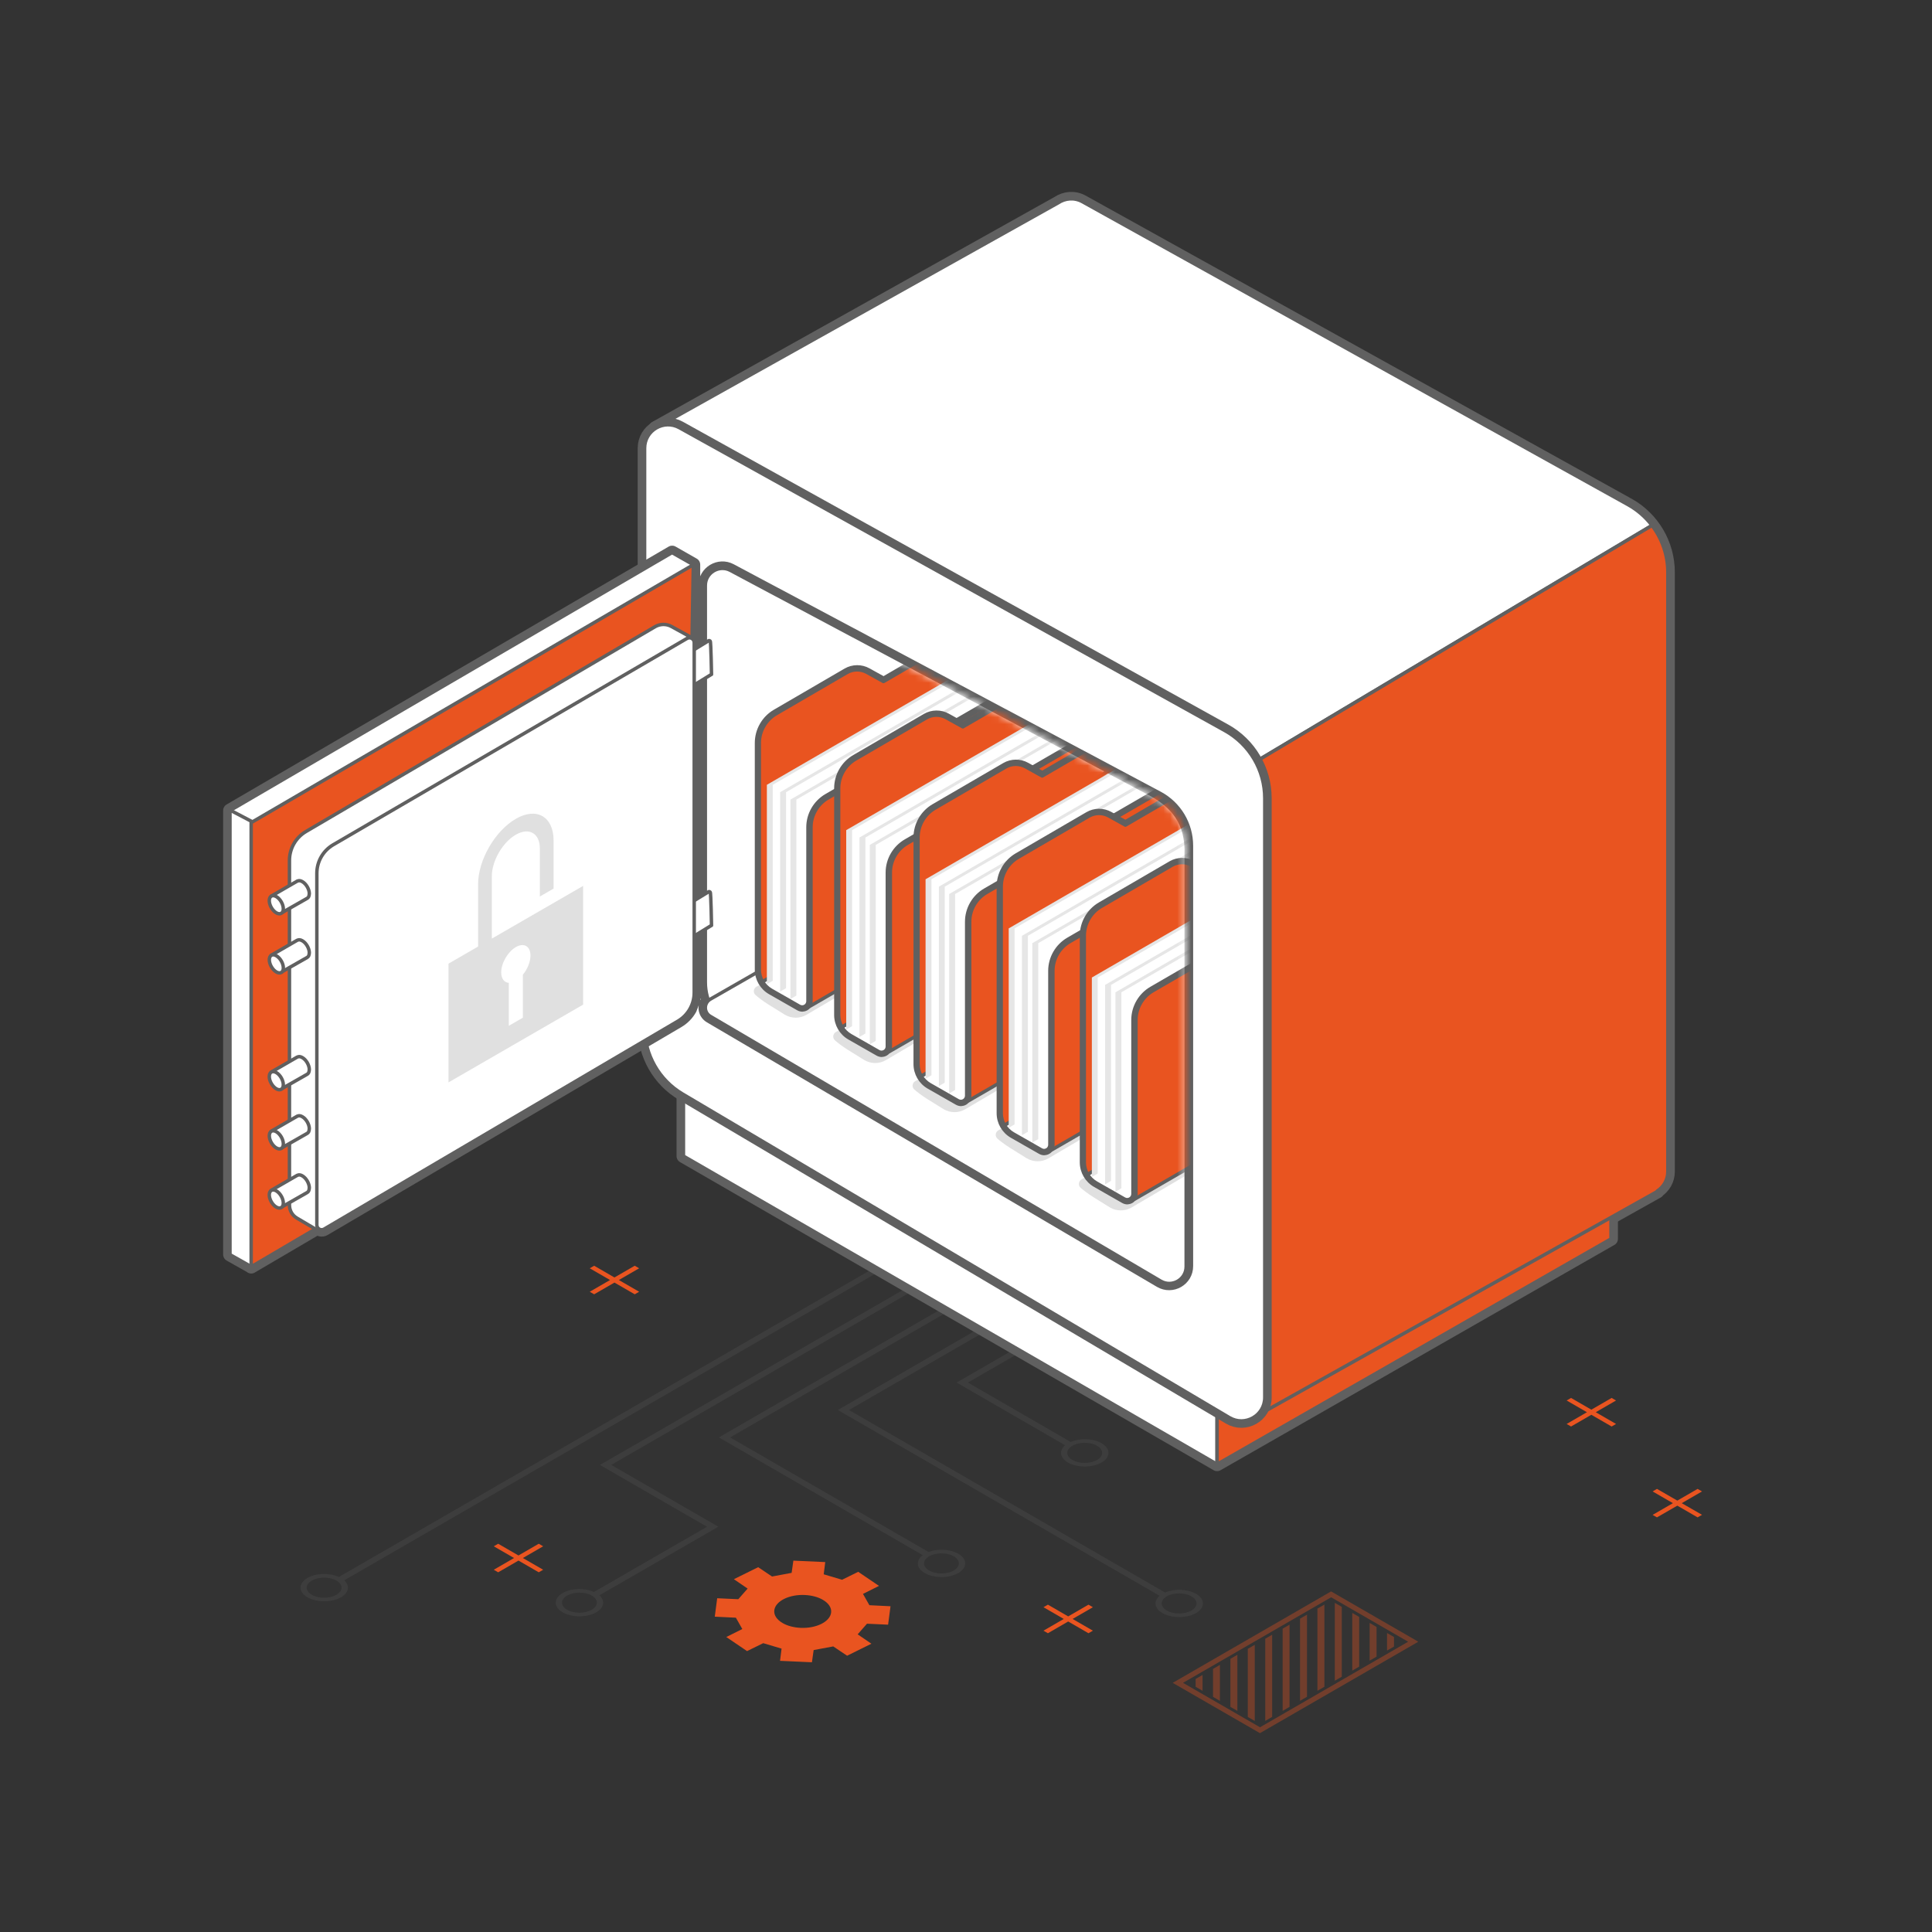 <?xml version="1.0" encoding="UTF-8"?><svg xmlns="http://www.w3.org/2000/svg" xmlns:xlink="http://www.w3.org/1999/xlink" viewBox="0 0 280 280"><rect x="0" y="0" width="280" height="280" fill="#333333" stroke="none"/><defs><mask id="b" x="102.11" y="82.45" width="100.7" height="103.61" maskUnits="userSpaceOnUse"><path d="M102.11,84.94v57.51c0,2.79,1.48,5.37,3.88,6.79l62.06,36.48c1.66.97,3.74-.22,3.74-2.14v-60.93c0-2.91-1.6-5.58-4.17-6.95l-61.86-32.95c-1.65-.88-3.65.32-3.65,2.19Z" style="fill:#fff; stroke-width:0px;"/></mask></defs><g style="isolation:isolate;"><g id="a"><g style="opacity:.35;"><polygon points="202.03 237.25 202.03 238.63 201.02 239.21 201.02 236.67 202.03 237.25" style="fill:#e95420; stroke-width:0px;"/><polygon points="199.5 235.79 199.5 240.09 198.5 240.67 198.5 235.21 199.5 235.79" style="fill:#e95420; stroke-width:0px;"/><polygon points="196.98 234.34 196.98 241.54 195.98 242.12 195.98 233.76 196.98 234.34" style="fill:#e95420; stroke-width:0px;"/><polygon points="194.46 232.88 194.46 243 193.45 243.58 193.45 232.3 194.46 232.88" style="fill:#e95420; stroke-width:0px;"/><polygon points="191.94 232.55 191.94 244.46 190.93 245.04 190.93 233.13 191.94 232.55" style="fill:#e95420; stroke-width:0px;"/><polygon points="189.42 234.01 189.42 245.91 188.41 246.49 188.41 234.59 189.42 234.01" style="fill:#e95420; stroke-width:0px;"/><polygon points="186.89 235.46 186.89 247.37 185.89 247.95 185.89 236.04 186.89 235.46" style="fill:#e95420; stroke-width:0px;"/><polygon points="184.37 236.92 184.37 248.82 183.37 249.41 183.37 237.5 184.37 236.92" style="fill:#e95420; stroke-width:0px;"/><polygon points="181.85 238.38 181.85 249.41 180.84 248.83 180.84 238.96 181.85 238.38" style="fill:#e95420; stroke-width:0px;"/><polygon points="179.33 239.83 179.33 247.95 178.32 247.37 178.32 240.41 179.33 239.83" style="fill:#e95420; stroke-width:0px;"/><polygon points="176.8 246.5 175.8 245.92 175.8 241.87 176.8 241.29 176.8 246.5" style="fill:#e95420; stroke-width:0px;"/><polygon points="173.28 244.46 173.28 243.33 174.28 242.75 174.28 245.04 173.28 244.46" style="fill:#e95420; stroke-width:0px;"/><path d="M169.96,243.89l12.64,7.29,22.95-13.25-12.64-7.29-22.95,13.25ZM171.45,243.89l21.47-12.4,11.16,6.44-21.47,12.4-11.16-6.44Z" style="fill:#e95420; stroke-width:0px;"/></g><g style="opacity:.2;"><path d="M149.48,171.54l-.81-.47-99.56,57.48c-1.35-.62-3.31-.58-4.55.14-1.34.77-1.34,2.03,0,2.8,1.34.77,3.51.77,4.86,0,1.16-.67,1.31-1.69.47-2.46l99.6-57.5ZM48.76,231.13c-.99.57-2.59.57-3.57,0-.99-.57-.99-1.49,0-2.06.99-.57,2.59-.57,3.57,0,.99.57.99,1.49,0,2.06Z" style="fill:#666; stroke-width:0px;"/><path d="M88.59,212.3l65.75-37.96-.82-.47-65.75,37.97-.81.47.81.47,14.7,8.49-16.39,9.45c-1.35-.61-3.29-.56-4.53.15-1.34.77-1.34,2.03,0,2.8,1.34.77,3.51.77,4.86,0,1.16-.67,1.31-1.7.46-2.47l16.42-9.47.81-.47-.81-.47-14.7-8.48ZM85.76,233.3c-.99.57-2.59.57-3.57,0-.99-.57-.99-1.49,0-2.06.99-.57,2.59-.57,3.57,0,.99.57.99,1.49,0,2.06Z" style="fill:#666; stroke-width:0px;"/><path d="M139.3,199.99l-.66.38,15.72,9.08c-.9.77-.77,1.83.42,2.51,1.34.77,3.51.77,4.86,0,1.34-.77,1.34-2.03,0-2.8-1.22-.71-3.13-.76-4.47-.18l-14.9-8.61,29.58-17.08-.81-.47-29.58,17.08-.15.09ZM158.99,209.53c.99.57.99,1.49,0,2.06-.99.57-2.59.57-3.57,0-.99-.57-.99-1.49,0-2.06.99-.57,2.59-.57,3.57,0Z" style="fill:#666; stroke-width:0px;"/><path d="M173.32,230.98c-1.22-.7-3.12-.76-4.47-.18l-45.81-26.45,41.64-24.04-.81-.47-41.63,24.04-.81.47.81.47,45.82,26.45c-.91.77-.77,1.83.41,2.51,1.34.77,3.51.77,4.86,0,1.34-.77,1.34-2.03,0-2.8ZM172.67,233.41c-.99.57-2.59.57-3.57,0-.99-.57-.99-1.49,0-2.06.99-.57,2.59-.57,3.57,0,.99.57.99,1.49,0,2.06Z" style="fill:#666; stroke-width:0px;"/><path d="M138.87,225.18c-1.17-.68-2.98-.76-4.31-.26l-28.75-16.6,53.69-31-.81-.47-53.69,31-.81.47.81.47,28.73,16.59c-1.03.78-.94,1.89.29,2.6,1.34.77,3.51.77,4.86,0,1.34-.77,1.34-2.03,0-2.8ZM138.23,227.61c-.99.57-2.59.57-3.57,0-.99-.57-.99-1.49,0-2.06.99-.57,2.59-.57,3.57,0,.98.57.98,1.49,0,2.06Z" style="fill:#666; stroke-width:0px;"/></g><path d="M122.77,239.96s-1.98-1.32-2.01-1.35l-2.84.53s-.24,1.74-.25,1.77l-4.62-.21s.21-1.74.22-1.77l-2.66-.79s-2.29,1.13-2.34,1.15l-3.01-2.04s2.28-1.14,2.32-1.16l-.93-1.64c-.05,0-3.01-.15-3.06-.15l.35-2.67c.05,0,3.01.13,3.06.14l1.35-1.54c-.09-.05-1.96-1.33-1.99-1.36l3.52-1.74s1.98,1.32,2.01,1.35l2.84-.53s.24-1.74.25-1.77l4.62.21s-.21,1.74-.22,1.77l2.66.79s2.29-1.13,2.34-1.15l3.01,2.04s-2.28,1.14-2.32,1.16l.93,1.64c.05,0,3.01.15,3.06.15l-.35,2.67c-.05,0-3.01-.13-3.06-.14l-1.35,1.54c.09.05,1.95,1.33,1.99,1.36l-3.52,1.74ZM116.02,235.92c2.27.11,4.25-.88,4.43-2.19.1-.73-.38-1.4-1.21-1.88-.67-.39-1.57-.64-2.59-.69-2.27-.11-4.25.88-4.43,2.19-.1.73.38,1.4,1.21,1.88.67.39,1.57.64,2.59.69h0Z" style="fill:#e95420; stroke-width:0px;"/><polygon points="154.81 234.26 151.87 232.56 151.23 232.93 154.17 234.63 151.23 236.33 151.87 236.7 154.81 235 157.75 236.7 158.39 236.33 155.45 234.63 158.39 232.93 157.75 232.56 154.81 234.26" style="fill:#e95420; fill-rule:evenodd; stroke-width:0px;"/><polygon points="230.63 204.3 227.69 202.6 227.05 202.97 229.99 204.67 227.05 206.37 227.69 206.74 230.63 205.04 233.57 206.74 234.21 206.37 231.27 204.67 234.21 202.97 233.57 202.6 230.63 204.3" style="fill:#e95420; fill-rule:evenodd; stroke-width:0px;"/><polygon points="243.09 217.48 240.14 215.78 239.51 216.15 242.45 217.85 239.51 219.55 240.14 219.91 243.09 218.21 246.03 219.91 246.67 219.54 243.73 217.85 246.67 216.15 246.03 215.78 243.09 217.48" style="fill:#e95420; fill-rule:evenodd; stroke-width:0px;"/><polygon points="89.05 185.14 86.11 183.44 85.47 183.81 88.41 185.51 85.47 187.21 86.11 187.58 89.05 185.88 91.99 187.58 92.63 187.21 89.69 185.51 92.63 183.81 91.99 183.44 89.05 185.14" style="fill:#e95420; fill-rule:evenodd; stroke-width:0px;"/><polygon points="75.14 225.43 72.2 223.73 71.56 224.1 74.5 225.8 71.56 227.5 72.2 227.87 75.14 226.17 78.08 227.87 78.72 227.5 75.78 225.8 78.72 224.1 78.08 223.73 75.14 225.43" style="fill:#e95420; fill-rule:evenodd; stroke-width:0px;"/><path d="M235.95,73.14l-79.06-43.9c-1.2-.67-2.54-.51-3.54.16h0s-58.33,32.62-58.33,32.62l86.4,143.58,58.79-32.93-.03-.05c.91-.59,1.55-1.6,1.55-2.84v-86.84c0-4.07-2.21-7.82-5.77-9.8Z" style="fill:#fff; stroke:#606060; stroke-linecap:round; stroke-linejoin:round; stroke-width:2px;"/><polygon points="156.15 124.58 99.05 157.23 99.05 167.55 176.39 212.21 233.48 179.55 233.48 169.23 156.15 124.58" style="fill:#fff; stroke:#606060; stroke-linecap:round; stroke-linejoin:round; stroke-width:2px;"/><polygon points="176.39 212.21 99.05 167.55 99.05 157.23 176.39 201.88 176.39 212.21" style="fill:#fff; stroke:#606060; stroke-linecap:round; stroke-linejoin:round; stroke-width:.5px;"/><polygon points="176.39 212.21 233.48 179.55 233.48 169.23 176.39 201.88 176.39 212.21" style="fill:#e95420; stroke:#606060; stroke-linecap:round; stroke-linejoin:round; stroke-width:.5px;"/><polygon points="176.39 201.88 99.05 157.23 156.15 124.58 233.48 169.23 176.39 201.88" style="fill:#fff; stroke:#606060; stroke-linecap:round; stroke-linejoin:round; stroke-width:.5px;"/><path d="M235.95,73.14l-79.06-43.9c-1.2-.67-2.54-.51-3.54.16h0s-58.33,32.62-58.33,32.62l44.38,73.76,100.02-59.63c-.92-1.21-2.09-2.24-3.47-3.01Z" style="fill:#fff; stroke:#606060; stroke-linecap:round; stroke-linejoin:round; stroke-width:.5px;"/><path d="M240.2,172.67l-.03-.05c.91-.59,1.55-1.6,1.55-2.84v-86.84c0-2.5-.84-4.87-2.3-6.79l-100.02,59.63,42.01,69.82,58.79-32.93Z" style="fill:#e95420; stroke:#606060; stroke-linecap:round; stroke-linejoin:round; stroke-width:.5px;"/><path d="M178.17,205.45l-79.25-46.9c-3.41-2.02-5.5-5.68-5.5-9.64v-83.95c0-2.59,2.78-4.23,5.05-2.97l79.06,43.9c3.56,1.98,5.77,5.73,5.77,9.8v86.84c0,2.63-2.86,4.27-5.13,2.92Z" style="fill:#fff; stroke:#606060; stroke-linecap:round; stroke-linejoin:round; stroke-width:2px;"/><path d="M178.17,205.45l-79.25-46.9c-3.41-2.02-5.5-5.68-5.5-9.64v-83.95c0-2.59,2.78-4.23,5.05-2.97l79.06,43.9c3.56,1.98,5.77,5.73,5.77,9.8v86.84c0,2.63-2.86,4.27-5.13,2.92Z" style="fill:#fff; stroke:#606060; stroke-linecap:round; stroke-linejoin:round; stroke-width:.5px;"/><path d="M167.73,115.61l-61.86-32.95c-1.65-.88-3.65.32-3.65,2.19v8.29l-1.61.99v-1c0-.15-.05-.29-.13-.4v-10.9s-3.07-1.75-3.07-1.75l-64.04,37.36-.03.02h0v64.36l3.07,1.73v.02l9.64-5.66c.2.29.59.41.93.21l51.28-30.14c.74-.44,1.34-1.06,1.74-1.78l.49-1.28h0c.08-.34.13-.7.13-1.06v-8.22l1.61-.99v7.71c0,.91.16,1.8.46,2.64-.29.27-.46.65-.46,1.05,0,.51.27.98.71,1.24l3.18,1.87s0,0,0,0l62.06,36.48c1.66.97,3.74-.22,3.74-2.14v-60.93c0-2.91-1.6-5.58-4.17-6.95ZM100.61,130.51v-31.24l1.61-.99v31.24l-1.61.99Z" style="fill:#fff; stroke:#606060; stroke-linecap:round; stroke-linejoin:round; stroke-width:2px;"/><path d="M102.22,84.86v57.51c0,2.79,1.48,5.37,3.88,6.79l62.06,36.48c1.66.97,3.74-.22,3.74-2.14v-60.93c0-2.91-1.6-5.58-4.17-6.95l-61.86-32.95c-1.65-.88-3.65.32-3.65,2.19Z" style="fill:#fff; stroke:#606060; stroke-linecap:round; stroke-linejoin:round; stroke-width:.5px;"/><polygon points="97.4 80.09 100.48 81.84 97.4 144.17 36.41 183.57 33.33 181.83 33.33 117.47 97.4 80.09" style="fill:#fff; stroke:#606060; stroke-linecap:round; stroke-linejoin:round; stroke-width:.5px;"/><polygon points="33.33 181.83 36.41 183.57 48.18 175.97 53.21 127.84 33.39 117.43 33.33 117.47 33.33 181.83" style="fill:#fff; stroke:#606060; stroke-linecap:round; stroke-linejoin:round; stroke-width:.5px;"/><polygon points="100.48 81.85 99.39 146.56 36.4 183.59 36.4 119.22 100.48 81.85" style="fill:#e95420; stroke:#606060; stroke-linecap:round; stroke-linejoin:round; stroke-width:.5px;"/><path d="M102.22,146.05h0c0,.51.27.98.71,1.24l65.29,38.38c1.63.96,3.69-.22,3.69-2.11v-59.66c.19-4.72-2.06-7.15-5.35-8.9l-6.03-3.2-57.59,33.01c-.45.26-.72.73-.72,1.25Z" style="fill:#fff; stroke:#606060; stroke-linecap:round; stroke-linejoin:round; stroke-width:.5px;"/><path d="M103.1,97.74l-6.5,4s-.06.02-.17.04c-.04,0-.11.02-.17.03-.04,0-.08,0-.12.01-.3.02-.71-.01-1.09-.26-.06-.04-.12-.08-.17-.13-.25-.21-.47-.53-.62-1.01-.45-1.39.6-2.77.6-2.77l7.81-4.77s.1-.12.26.03c.11.1.19,4.83.19,4.83Z" style="fill:#fff; stroke:#606060; stroke-linecap:round; stroke-linejoin:round; stroke-width:.5px;"/><path d="M103.1,134.12l-6.5,4s-.06.02-.17.04c-.04,0-.11.02-.17.03-.04,0-.08,0-.12.01-.3.02-.71-.01-1.09-.26-.06-.04-.12-.08-.17-.13-.25-.21-.47-.53-.62-1.01-.45-1.39.6-2.77.6-2.77l7.81-4.77s.1-.12.26.03c.11.1.19,4.83.19,4.83Z" style="fill:#fff; stroke:#606060; stroke-linecap:round; stroke-linejoin:round; stroke-width:.5px;"/><path d="M97.32,90.8l2.96,1.63-4.34,50.17c-.16,1.11-.69,2.13-1.51,2.88l-48.41,32.82-3-1.77c-.66-.39-1.07-1.1-1.07-1.87v-49.96c0-1.73.92-3.33,2.41-4.2l50.57-29.67c.74-.43,1.65-.44,2.39-.03Z" style="fill:#fff; stroke:#606060; stroke-linecap:round; stroke-linejoin:round; stroke-width:.5px;"/><path d="M100.61,93.13v50.74c0,1.69-.9,3.26-2.36,4.12l-51.28,30.14c-.47.27-1.05-.06-1.05-.6v-50.97c0-1.7.9-3.27,2.37-4.13l51.27-29.9c.47-.27,1.05.06,1.05.6Z" style="fill:#fff; stroke:#606060; stroke-linecap:round; stroke-linejoin:round; stroke-width:.5px;"/><g style="mask:url(#b);"><path d="M109.63,143l29.27-16.67s1.02.98,3.17,2.09c2.15,1.11,1.49,2.97,1.49,2.97l-26.68,15.68c-.97.57-2.18.56-3.15-.02-.67-.41-1.49-.92-2.35-1.46-.88-.56-1.48-1.03-1.88-1.38-.38-.34-.32-.95.13-1.21Z" style="fill:#666; opacity:.2; stroke-width:0px;"/><polygon points="110.92 143.25 116.01 146.16 117.34 145.64 126.34 139 123.33 134.84 110.34 142.35 110.92 143.25" style="fill:#fff; stroke:#606060; stroke-linecap:round; stroke-linejoin:round; stroke-width:.5px;"/><path d="M110.07,142l.28.36,37.62-21.77v-31.52c0-.93-1.01-1.51-1.81-1.04l-17.93,10.38-2.49-1.24c-.96-.48-2.1-.44-3.02.1l-10.53,6.13c-1.45.84-2.33,2.39-2.33,4.06v33.77l.21.79Z" style="fill:#e95420; stroke:#606060; stroke-linecap:round; stroke-linejoin:round; stroke-width:.5px;"/><polygon points="111.14 142.64 149.25 120.59 149.25 91.68 111.14 113.74 111.14 142.01 111.14 142.35 111.14 142.64" style="fill:#e6e6e6; mix-blend-mode:multiply; stroke-width:0px;"/><polygon points="111.99 142.64 150.1 120.59 150.1 91.68 111.99 113.74 111.99 142.01 111.99 142.35 111.99 142.64" style="fill:#fff; stroke-width:0px;"/><polygon points="113.06 143.71 151.17 121.66 151.17 92.75 113.06 114.81 113.06 143.08 113.06 143.43 113.06 143.71" style="fill:#e6e6e6; mix-blend-mode:multiply; stroke-width:0px;"/><polygon points="113.92 143.71 152.03 121.66 152.03 92.75 113.92 114.81 113.92 143.08 113.92 143.43 113.92 143.71" style="fill:#fff; stroke-width:0px;"/><polygon points="114.56 144.78 152.67 122.73 152.67 93.82 114.56 115.88 114.56 144.15 114.56 144.5 114.56 144.78" style="fill:#e6e6e6; mix-blend-mode:multiply; stroke-width:0px;"/><polygon points="115.42 144.78 153.53 122.73 153.53 93.82 115.42 115.88 115.42 144.15 115.42 144.5 115.42 144.78" style="fill:#fff; stroke-width:0px;"/><path d="M117.34,145.85l36.21-20.95c1.18-.68,1.9-1.94,1.9-3.29v-24.62c0-.93-1.01-1.51-1.81-1.04l-33.76,19.53c-1.57.91-2.54,2.59-2.54,4.41v25.96Z" style="fill:#e95420; stroke:#606060; stroke-linecap:round; stroke-linejoin:round; stroke-width:.5px;"/><path d="M116.29,146.37c-.22,0-.43-.06-.63-.17l-4.08-2.33c-1.19-.68-1.94-1.96-1.94-3.34v-32.85c0-1.89,1.01-3.66,2.65-4.61l10.24-5.96c1.03-.6,2.32-.61,3.36-.03l2.16,1.2c1.43-.83,16.84-9.79,17.87-10.43,1-.61,1.82.18,2.04,1.04-.21-.86-.9-1.23-1.82-.67-1.09.67-17.82,10.4-17.99,10.49l-.11.06-2.38-1.32c-.91-.51-2.04-.5-2.94.03l-10.24,5.96c-1.5.87-2.44,2.5-2.44,4.24v32.85c0,1.22.66,2.36,1.72,2.97l4.08,2.33c.26.15.58.15.84,0,.26-.15.42-.43.42-.73v-25.2c0-1.9,1.02-3.66,2.66-4.61.33-.19,32.6-18.89,33.63-19.5.95-.56,2.04.18,2.04,1.25,0-.86-.95-1.4-1.82-.89-1.03.61-33.3,19.32-33.63,19.5-1.51.87-2.45,2.5-2.45,4.24v25.2c0,.46-.24.87-.63,1.1-.2.12-.42.17-.64.17Z" style="fill:#e95420; stroke:#606060; stroke-linecap:round; stroke-linejoin:round; stroke-width:.5px;"/><path d="M121.14,149.57l29.27-16.67s1.02.98,3.17,2.09c2.15,1.11,1.49,2.97,1.49,2.97l-26.68,15.68c-.97.57-2.18.56-3.15-.02-.67-.41-1.49-.92-2.35-1.46-.88-.56-1.48-1.03-1.88-1.38-.38-.34-.32-.95.13-1.21Z" style="fill:#666; opacity:.2; stroke-width:0px;"/><polygon points="122.42 149.82 127.51 152.73 128.85 152.21 137.84 145.57 134.84 141.41 121.84 148.93 122.42 149.82" style="fill:#fff; stroke:#606060; stroke-linecap:round; stroke-linejoin:round; stroke-width:.5px;"/><path d="M121.57,148.57l.28.36,37.62-21.77v-31.52c0-.93-1.01-1.51-1.81-1.04l-17.93,10.38-2.49-1.24c-.96-.48-2.1-.44-3.02.1l-10.53,6.13c-1.45.84-2.33,2.39-2.33,4.06v33.77l.21.79Z" style="fill:#e95420; stroke:#606060; stroke-linecap:round; stroke-linejoin:round; stroke-width:.5px;"/><polygon points="122.64 149.21 160.75 127.16 160.75 98.26 122.64 120.31 122.64 148.58 122.64 148.93 122.64 149.21" style="fill:#e6e6e6; mix-blend-mode:multiply; stroke-width:0px;"/><polygon points="123.49 149.21 161.6 127.16 161.6 98.26 123.49 120.31 123.49 148.58 123.49 148.93 123.49 149.21" style="fill:#fff; stroke-width:0px;"/><polygon points="124.56 150.28 162.67 128.23 162.67 99.33 124.56 121.38 124.56 149.65 124.56 150 124.56 150.28" style="fill:#e6e6e6; mix-blend-mode:multiply; stroke-width:0px;"/><polygon points="125.42 150.28 163.53 128.23 163.53 99.33 125.42 121.38 125.42 149.65 125.42 150 125.42 150.28" style="fill:#fff; stroke-width:0px;"/><polygon points="126.06 151.35 164.17 129.3 164.17 100.4 126.06 122.45 126.06 150.72 126.06 151.07 126.06 151.35" style="fill:#e6e6e6; mix-blend-mode:multiply; stroke-width:0px;"/><polygon points="126.92 151.35 165.03 129.3 165.03 100.4 126.92 122.45 126.92 150.72 126.92 151.07 126.92 151.35" style="fill:#fff; stroke-width:0px;"/><path d="M128.85,152.42l36.21-20.95c1.18-.68,1.9-1.94,1.9-3.29v-24.62c0-.93-1.01-1.51-1.81-1.04l-33.76,19.53c-1.57.91-2.54,2.59-2.54,4.41v25.96Z" style="fill:#e95420; stroke:#606060; stroke-linecap:round; stroke-linejoin:round; stroke-width:.5px;"/><path d="M127.79,152.94c-.22,0-.43-.06-.63-.17l-4.08-2.33c-1.19-.68-1.94-1.96-1.94-3.34v-32.85c0-1.89,1.01-3.66,2.65-4.61l10.24-5.96c1.03-.6,2.32-.61,3.36-.03l2.16,1.2c1.43-.83,16.84-9.79,17.87-10.43,1-.61,1.82.18,2.04,1.04-.21-.86-.9-1.23-1.82-.67-1.09.67-17.82,10.4-17.99,10.49l-.11.06-2.38-1.32c-.91-.51-2.04-.5-2.94.03l-10.24,5.96c-1.5.87-2.44,2.5-2.44,4.24v32.85c0,1.22.66,2.36,1.72,2.97l4.08,2.33c.26.15.58.15.84,0,.26-.15.42-.43.42-.73v-25.2c0-1.9,1.02-3.66,2.66-4.61.33-.19,32.6-18.89,33.63-19.5.95-.56,2.04.18,2.04,1.25,0-.86-.95-1.4-1.82-.89-1.03.61-33.3,19.32-33.63,19.5-1.51.87-2.45,2.5-2.45,4.24v25.2c0,.46-.24.87-.63,1.1-.2.12-.42.17-.64.17Z" style="fill:#e95420; stroke:#606060; stroke-linecap:round; stroke-linejoin:round; stroke-width:.5px;"/><path d="M132.64,156.69l29.27-16.67s1.02.98,3.17,2.09c2.15,1.11,1.49,2.97,1.49,2.97l-26.68,15.68c-.97.57-2.18.56-3.15-.02-.67-.41-1.49-.92-2.35-1.46-.88-.56-1.48-1.03-1.88-1.38-.38-.34-.32-.95.13-1.21Z" style="fill:#666; opacity:.2; stroke-width:0px;"/><polygon points="133.92 156.94 139.01 159.85 140.35 159.33 149.34 152.69 146.34 148.53 133.34 156.05 133.92 156.94" style="fill:#fff; stroke:#606060; stroke-linecap:round; stroke-linejoin:round; stroke-width:.5px;"/><path d="M133.07,155.69l.28.36,37.62-21.77v-31.52c0-.93-1.01-1.51-1.81-1.04l-17.93,10.38-2.49-1.24c-.96-.48-2.1-.44-3.02.1l-10.53,6.13c-1.45.84-2.33,2.39-2.33,4.06v33.77l.21.79Z" style="fill:#e95420; stroke:#606060; stroke-linecap:round; stroke-linejoin:round; stroke-width:.5px;"/><polygon points="134.14 156.33 172.25 134.28 172.25 105.38 134.14 127.43 134.14 155.7 134.14 156.05 134.14 156.33" style="fill:#e6e6e6; mix-blend-mode:multiply; stroke-width:0px;"/><polygon points="134.99 156.33 173.1 134.28 173.1 105.38 134.99 127.43 134.99 155.7 134.99 156.05 134.99 156.33" style="fill:#fff; stroke-width:0px;"/><polygon points="136.07 157.4 174.17 135.35 174.17 106.45 136.07 128.5 136.07 156.77 136.07 157.12 136.07 157.4" style="fill:#e6e6e6; mix-blend-mode:multiply; stroke-width:0px;"/><polygon points="136.92 157.4 175.03 135.35 175.03 106.45 136.92 128.5 136.92 156.77 136.92 157.12 136.92 157.4" style="fill:#fff; stroke-width:0px;"/><polygon points="137.56 158.47 175.67 136.42 175.67 107.52 137.56 129.57 137.56 157.84 137.56 158.19 137.56 158.47" style="fill:#e6e6e6; mix-blend-mode:multiply; stroke-width:0px;"/><polygon points="138.42 158.47 176.53 136.42 176.53 107.52 138.42 129.57 138.42 157.84 138.42 158.19 138.42 158.47" style="fill:#fff; stroke-width:0px;"/><path d="M140.35,159.54l36.21-20.95c1.18-.68,1.9-1.94,1.9-3.29v-24.62c0-.93-1.01-1.51-1.81-1.04l-33.76,19.53c-1.57.91-2.54,2.59-2.54,4.41v25.96Z" style="fill:#e95420; stroke:#606060; stroke-linecap:round; stroke-linejoin:round; stroke-width:.5px;"/><path d="M139.29,160.06c-.22,0-.43-.06-.63-.17l-4.08-2.33c-1.19-.68-1.94-1.96-1.94-3.34v-32.85c0-1.89,1.01-3.66,2.65-4.61l10.24-5.96c1.03-.6,2.32-.61,3.36-.03l2.16,1.2c1.43-.83,16.84-9.79,17.87-10.43,1-.61,1.82.18,2.04,1.04-.21-.86-.9-1.23-1.82-.67-1.09.67-17.82,10.4-17.99,10.49l-.11.06-2.38-1.32c-.91-.51-2.04-.5-2.94.03l-10.24,5.96c-1.5.87-2.44,2.5-2.44,4.24v32.85c0,1.22.66,2.36,1.72,2.97l4.08,2.33c.26.15.58.15.84,0,.26-.15.42-.43.42-.73v-25.2c0-1.9,1.02-3.66,2.66-4.61.33-.19,32.6-18.89,33.63-19.5.95-.56,2.04.18,2.04,1.25,0-.86-.95-1.4-1.82-.89-1.03.61-33.3,19.32-33.63,19.5-1.51.87-2.45,2.5-2.45,4.24v25.2c0,.46-.24.87-.63,1.1-.2.12-.42.17-.64.17Z" style="fill:#e95420; stroke:#606060; stroke-linecap:round; stroke-linejoin:round; stroke-width:.5px;"/><path d="M144.69,163.81l29.27-16.67s1.02.98,3.17,2.09c2.15,1.11,1.49,2.97,1.49,2.97l-26.68,15.68c-.97.57-2.18.56-3.15-.02-.67-.41-1.49-.92-2.35-1.46-.88-.56-1.48-1.03-1.88-1.38-.38-.34-.32-.95.13-1.21Z" style="fill:#666; opacity:.2; stroke-width:0px;"/><polygon points="145.97 164.06 151.06 166.97 152.4 166.45 161.39 159.81 158.39 155.65 145.39 163.17 145.97 164.06" style="fill:#fff; stroke:#606060; stroke-linecap:round; stroke-linejoin:round; stroke-width:.5px;"/><path d="M145.12,162.81l.28.36,37.62-21.77v-31.52c0-.93-1.01-1.51-1.81-1.04l-17.93,10.38-2.49-1.24c-.96-.48-2.1-.44-3.02.1l-10.53,6.13c-1.45.84-2.33,2.39-2.33,4.06v33.77l.21.79Z" style="fill:#e95420; stroke:#606060; stroke-linecap:round; stroke-linejoin:round; stroke-width:.5px;"/><polygon points="146.19 163.45 184.3 141.4 184.3 112.5 146.19 134.55 146.19 162.82 146.19 163.17 146.19 163.45" style="fill:#e6e6e6; mix-blend-mode:multiply; stroke-width:0px;"/><polygon points="147.04 163.45 185.15 141.4 185.15 112.5 147.04 134.55 147.04 162.82 147.04 163.17 147.04 163.45" style="fill:#fff; stroke-width:0px;"/><polygon points="148.11 164.52 186.22 142.47 186.22 113.57 148.11 135.62 148.11 163.89 148.11 164.24 148.11 164.52" style="fill:#e6e6e6; mix-blend-mode:multiply; stroke-width:0px;"/><polygon points="148.97 164.52 187.08 142.47 187.08 113.57 148.97 135.62 148.97 163.89 148.97 164.24 148.97 164.52" style="fill:#fff; stroke-width:0px;"/><polygon points="149.61 165.59 187.72 143.54 187.72 114.64 149.61 136.69 149.61 164.96 149.61 165.31 149.61 165.59" style="fill:#e6e6e6; mix-blend-mode:multiply; stroke-width:0px;"/><polygon points="150.47 165.59 188.58 143.54 188.58 114.64 150.47 136.69 150.47 164.96 150.47 165.31 150.47 165.59" style="fill:#fff; stroke-width:0px;"/><path d="M152.4,166.66l36.21-20.95c1.18-.68,1.9-1.94,1.9-3.29v-24.62c0-.93-1.01-1.51-1.81-1.04l-33.76,19.53c-1.57.91-2.54,2.59-2.54,4.41v25.96Z" style="fill:#e95420; stroke:#606060; stroke-linecap:round; stroke-linejoin:round; stroke-width:.5px;"/><path d="M151.34,167.18c-.22,0-.43-.06-.63-.17l-4.08-2.33c-1.19-.68-1.94-1.96-1.94-3.34v-32.85c0-1.89,1.01-3.66,2.65-4.61l10.24-5.96c1.03-.6,2.32-.61,3.36-.03l2.16,1.2c1.43-.83,16.84-9.79,17.87-10.43,1-.61,1.82.18,2.04,1.04-.21-.86-.9-1.23-1.81-.67-1.09.67-17.82,10.4-17.99,10.49l-.11.06-2.38-1.32c-.91-.51-2.04-.5-2.94.03l-10.24,5.96c-1.5.87-2.44,2.5-2.44,4.24v32.85c0,1.22.66,2.36,1.72,2.97l4.08,2.33c.26.15.58.15.84,0,.26-.15.42-.43.42-.73v-25.2c0-1.9,1.02-3.66,2.66-4.61.33-.19,32.6-18.89,33.63-19.5.95-.56,2.04.18,2.04,1.25,0-.86-.95-1.4-1.82-.89-1.03.61-33.3,19.32-33.63,19.5-1.51.87-2.45,2.5-2.45,4.24v25.2c0,.46-.24.87-.63,1.1-.2.12-.42.17-.64.17Z" style="fill:#e95420; stroke:#606060; stroke-linecap:round; stroke-linejoin:round; stroke-width:.5px;"/><path d="M156.74,170.93l29.27-16.67s1.02.98,3.17,2.09c2.15,1.11,1.49,2.97,1.49,2.97l-26.68,15.68c-.97.57-2.18.56-3.15-.02-.67-.41-1.49-.92-2.35-1.46-.88-.56-1.48-1.03-1.88-1.38-.38-.34-.32-.95.13-1.21Z" style="fill:#666; opacity:.2; stroke-width:0px;"/><polygon points="158.02 171.18 163.11 174.09 164.45 173.57 173.44 166.93 170.43 162.77 157.44 170.29 158.02 171.18" style="fill:#fff; stroke:#606060; stroke-linecap:round; stroke-linejoin:round; stroke-width:.5px;"/><path d="M157.17,169.93l.28.36,37.62-21.77v-31.52c0-.93-1.01-1.51-1.81-1.04l-17.93,10.38-2.49-1.24c-.96-.48-2.1-.44-3.02.1l-10.53,6.13c-1.45.84-2.33,2.39-2.33,4.06v33.77l.21.79Z" style="fill:#e95420; stroke:#606060; stroke-linecap:round; stroke-linejoin:round; stroke-width:.5px;"/><polygon points="158.24 170.57 196.35 148.52 196.35 119.62 158.24 141.67 158.24 169.94 158.24 170.29 158.24 170.57" style="fill:#e6e6e6; mix-blend-mode:multiply; stroke-width:0px;"/><polygon points="159.09 170.57 197.2 148.52 197.2 119.62 159.09 141.67 159.09 169.94 159.09 170.29 159.09 170.57" style="fill:#fff; stroke-width:0px;"/><polygon points="160.16 171.64 198.27 149.59 198.27 120.69 160.16 142.74 160.16 171.01 160.16 171.36 160.16 171.64" style="fill:#e6e6e6; mix-blend-mode:multiply; stroke-width:0px;"/><polygon points="161.02 171.64 199.13 149.59 199.13 120.69 161.02 142.74 161.02 171.01 161.02 171.36 161.02 171.64" style="fill:#fff; stroke-width:0px;"/><polygon points="161.66 172.71 199.77 150.66 199.77 121.76 161.66 143.81 161.66 172.08 161.66 172.43 161.66 172.71" style="fill:#e6e6e6; mix-blend-mode:multiply; stroke-width:0px;"/><polygon points="162.52 172.71 200.63 150.66 200.63 121.76 162.52 143.81 162.52 172.08 162.52 172.43 162.52 172.71" style="fill:#fff; stroke-width:0px;"/><path d="M164.45,173.78l36.21-20.95c1.18-.68,1.9-1.94,1.9-3.29v-24.62c0-.93-1.01-1.51-1.81-1.04l-33.76,19.53c-1.57.91-2.54,2.59-2.54,4.41v25.96Z" style="fill:#e95420; stroke:#606060; stroke-linecap:round; stroke-linejoin:round; stroke-width:.5px;"/><path d="M163.39,174.3c-.22,0-.43-.06-.63-.17l-4.08-2.33c-1.19-.68-1.94-1.96-1.94-3.34v-32.85c0-1.89,1.01-3.66,2.65-4.61l10.24-5.96c1.03-.6,2.32-.61,3.36-.03l2.16,1.2c1.43-.83,16.84-9.79,17.87-10.43,1-.61,1.82.18,2.04,1.04-.21-.86-.9-1.23-1.82-.67-1.09.67-17.82,10.4-17.99,10.49l-.11.06-2.38-1.32c-.91-.51-2.04-.5-2.94.03l-10.24,5.96c-1.5.87-2.44,2.5-2.44,4.24v32.85c0,1.22.66,2.36,1.72,2.97l4.08,2.33c.26.15.58.15.84,0,.26-.15.42-.43.42-.73v-25.2c0-1.9,1.02-3.66,2.66-4.61.33-.19,32.6-18.89,33.63-19.5.95-.56,2.04.18,2.04,1.25,0-.86-.95-1.4-1.82-.89-1.03.61-33.3,19.32-33.63,19.5-1.51.87-2.45,2.5-2.45,4.24v25.2c0,.46-.24.87-.63,1.1-.2.12-.42.17-.64.17Z" style="fill:#e95420; stroke:#606060; stroke-linecap:round; stroke-linejoin:round; stroke-width:.5px;"/></g><path d="M44.83,129.53c0-.65-.45-1.44-1.02-1.76-.27-.16-.51-.17-.7-.08h0s-.02,0-.02,0c0,0,0,0,0,0l-3.77,2.18,1.56,2.39,3.62-2.06h0c.2-.1.32-.33.32-.67Z" style="fill:#fff; stroke:#606060; stroke-linecap:round; stroke-linejoin:round; stroke-width:.5px;"/><ellipse cx="40.05" cy="131.12" rx=".83" ry="1.44" transform="translate(-60.2 37.59) rotate(-30)" style="fill:#fff; stroke:#606060; stroke-linecap:round; stroke-linejoin:round; stroke-width:.5px;"/><path d="M44.83,138.1c0-.65-.45-1.44-1.02-1.76-.27-.16-.51-.17-.7-.08h0s-.02,0-.02,0c0,0,0,0,0,0l-3.77,2.18,1.56,2.39,3.62-2.06h0c.2-.1.32-.33.32-.67Z" style="fill:#fff; stroke:#606060; stroke-linecap:round; stroke-linejoin:round; stroke-width:.5px;"/><ellipse cx="40.05" cy="139.69" rx=".83" ry="1.44" transform="translate(-64.48 38.74) rotate(-30)" style="fill:#fff; stroke:#606060; stroke-linecap:round; stroke-linejoin:round; stroke-width:.5px;"/><path d="M44.83,155.03c0-.65-.45-1.44-1.02-1.76-.27-.16-.51-.17-.7-.08h0s-.02,0-.02,0c0,0,0,0,0,0l-3.77,2.18,1.56,2.39,3.62-2.06h0c.2-.1.32-.33.32-.67Z" style="fill:#fff; stroke:#606060; stroke-linecap:round; stroke-linejoin:round; stroke-width:.5px;"/><ellipse cx="40.05" cy="156.62" rx=".83" ry="1.44" transform="translate(-72.95 41.01) rotate(-30)" style="fill:#fff; stroke:#606060; stroke-linecap:round; stroke-linejoin:round; stroke-width:.5px;"/><path d="M44.83,163.6c0-.65-.45-1.44-1.02-1.76-.27-.16-.51-.17-.7-.08h0s-.02,0-.02,0c0,0,0,0,0,0l-3.77,2.18,1.56,2.39,3.62-2.06h0c.2-.1.32-.33.32-.67Z" style="fill:#fff; stroke:#606060; stroke-linecap:round; stroke-linejoin:round; stroke-width:.5px;"/><ellipse cx="40.05" cy="165.19" rx=".83" ry="1.44" transform="translate(-77.23 42.16) rotate(-30)" style="fill:#fff; stroke:#606060; stroke-linecap:round; stroke-linejoin:round; stroke-width:.5px;"/><path d="M44.83,172.17c0-.65-.45-1.44-1.02-1.76-.27-.16-.51-.17-.7-.08h0s-.02,0-.02,0c0,0,0,0,0,0l-3.77,2.18,1.56,2.39,3.62-2.06h0c.2-.1.32-.33.32-.67Z" style="fill:#fff; stroke:#606060; stroke-linecap:round; stroke-linejoin:round; stroke-width:.5px;"/><ellipse cx="40.05" cy="173.76" rx=".83" ry="1.44" transform="translate(-81.52 43.31) rotate(-30)" style="fill:#fff; stroke:#606060; stroke-linecap:round; stroke-linejoin:round; stroke-width:.5px;"/><path d="M71.28,136.03v-9.04c0-2.21,1.56-4.92,3.48-6.02s3.48-.21,3.48,2.01v6.95s1.99-1.15,1.99-1.15v-6.95c0-3.48-2.45-4.9-5.47-3.16s-5.47,5.99-5.47,9.47v9.04s-4.29,2.48-4.29,2.48v17.21s19.51-11.27,19.51-11.27v-17.21s-13.23,7.64-13.23,7.64ZM75.78,141.26v6.23s-2.04,1.18-2.04,1.18v-6.23c-.65-.04-1.1-.59-1.1-1.51,0-1.35.95-2.99,2.12-3.67,1.17-.68,2.12-.13,2.12,1.22,0,.92-.44,1.98-1.1,2.78Z" style="fill:#666; opacity:.2; stroke-width:0px;"/></g></g></svg>